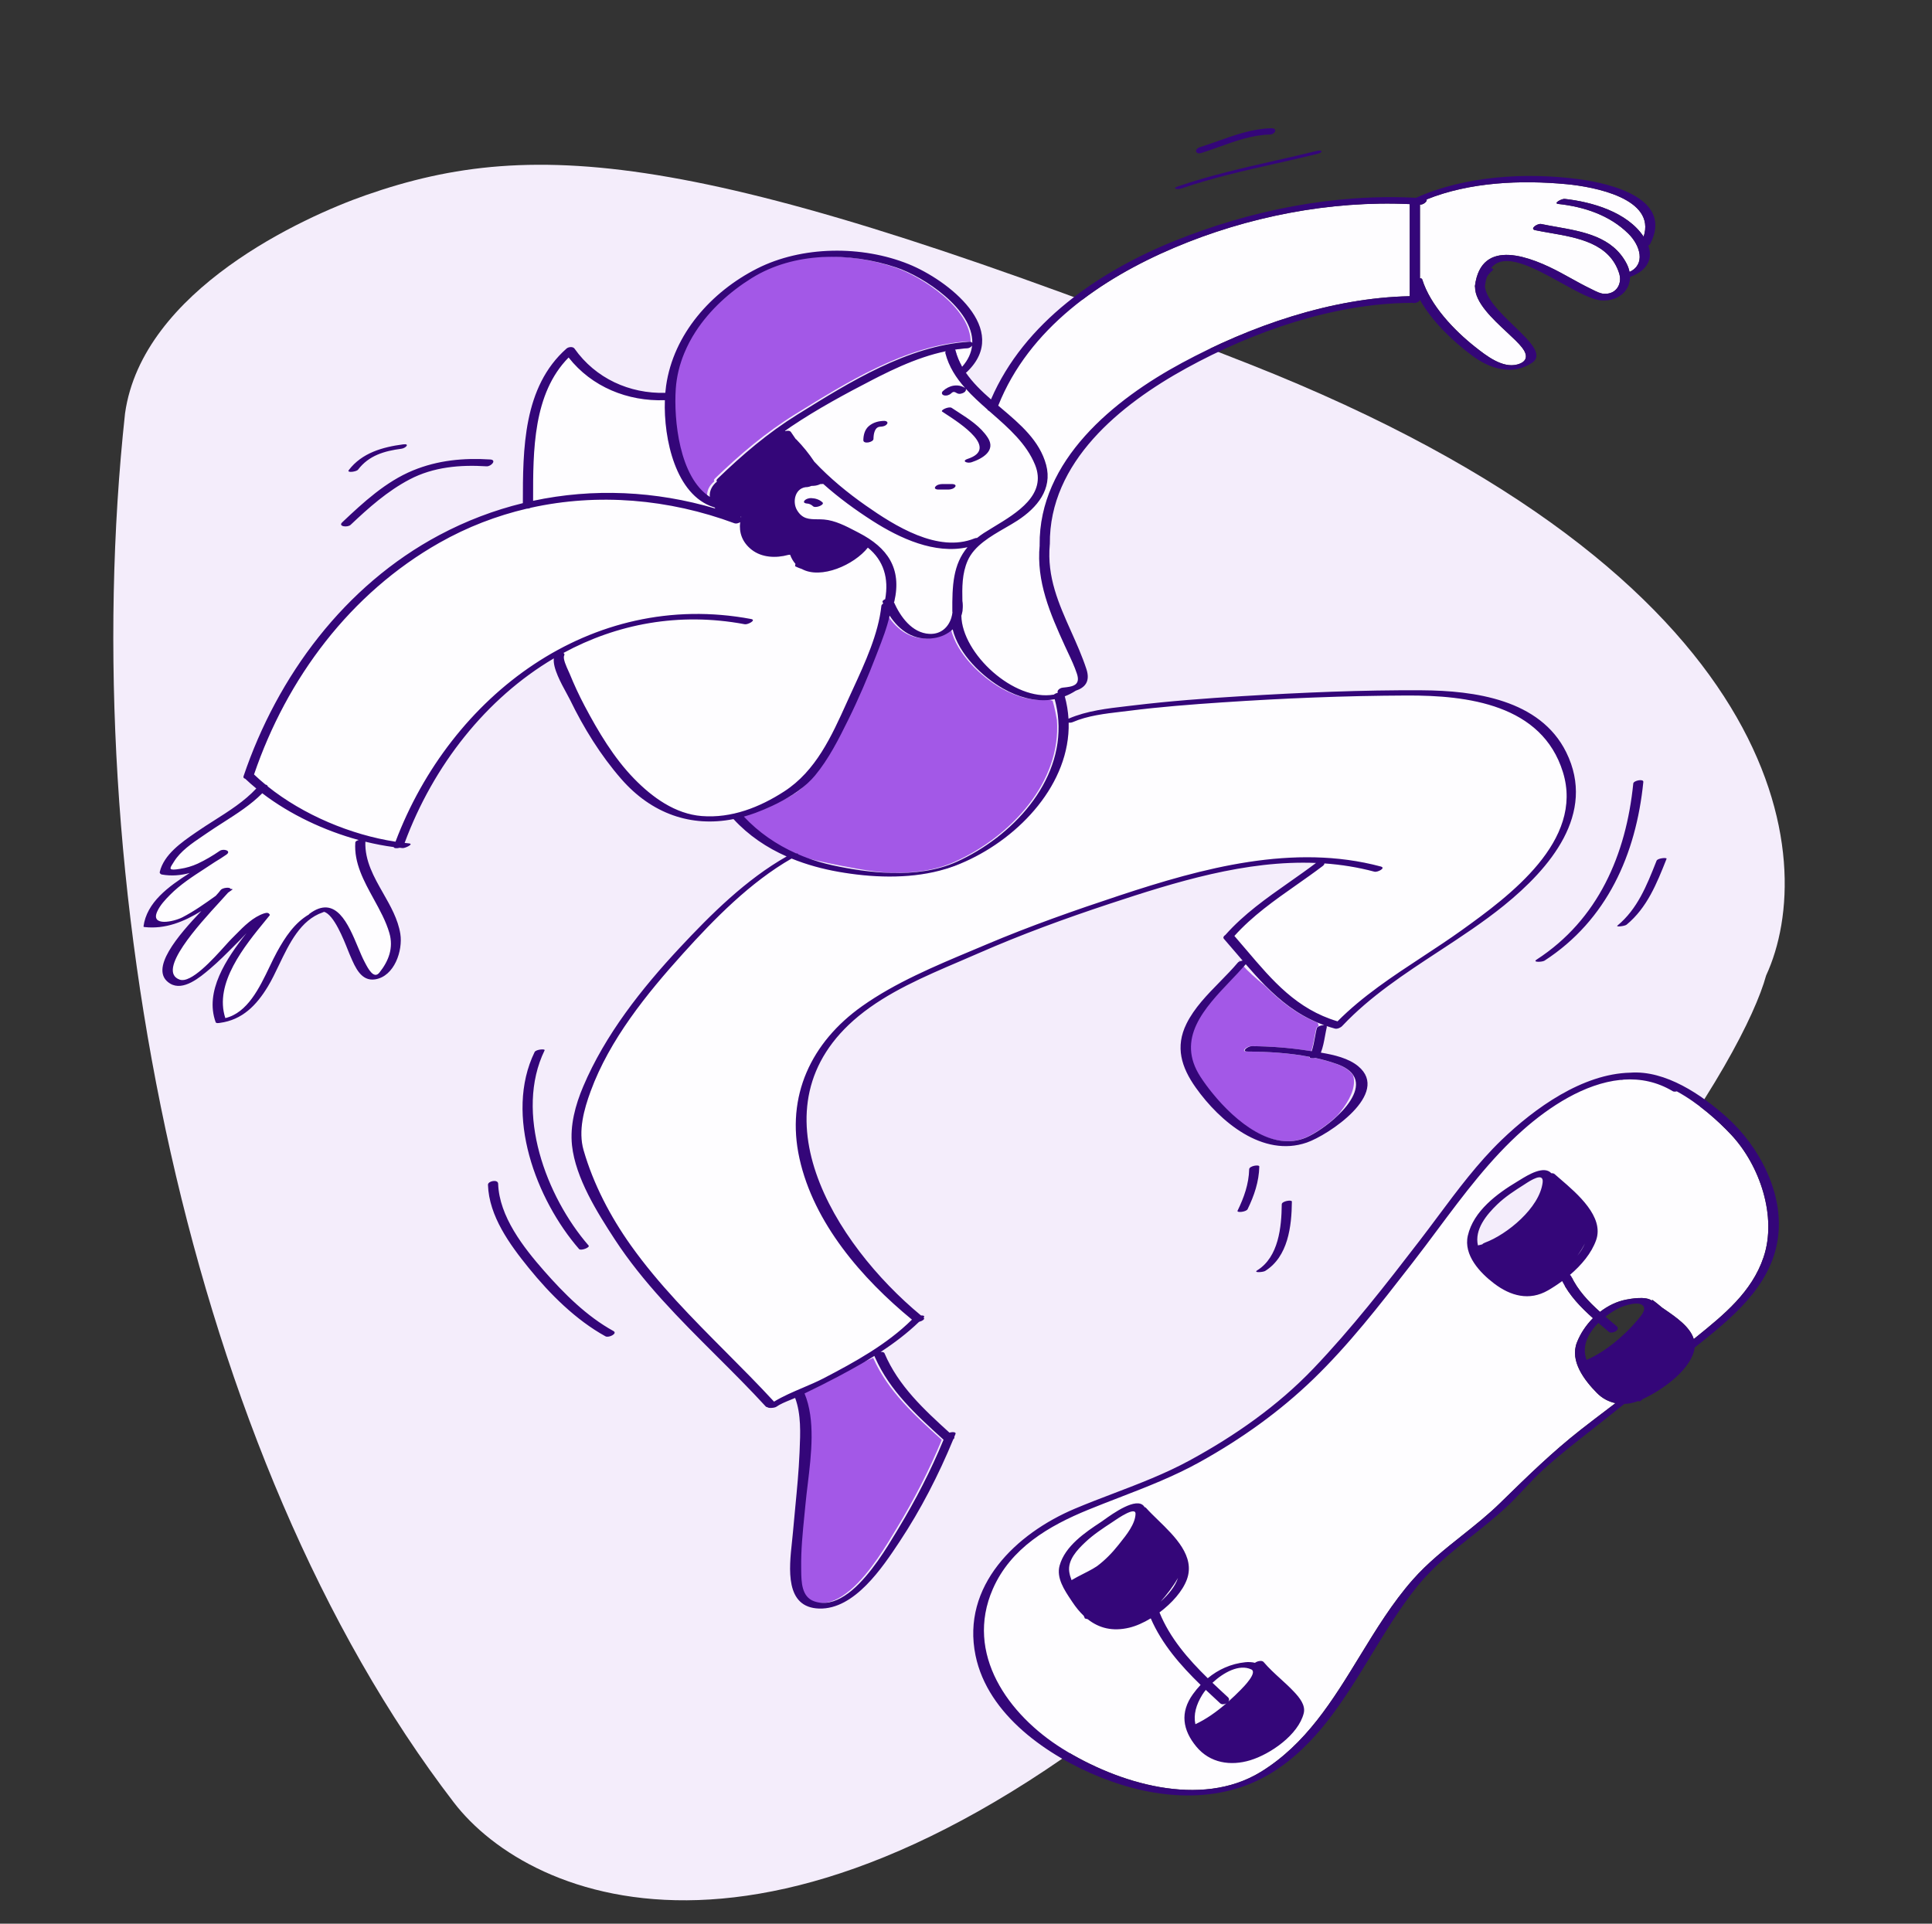 <svg width="241" height="240" viewBox="0 0 241 240" fill="none" xmlns="http://www.w3.org/2000/svg">
<rect x="0" y="0" width="241" height="240" fill="#333333" stroke="none"/>
<g clip-path="url(#clip0_2505_66731)">
<path d="M56.622 224.887C23.388 181.611 9.3 109.69 15.598 51.569C17.771 36.154 37.908 27.049 45.631 24.35C67.07 16.852 88.4 18.817 155.855 45.43C223.311 72.043 226.93 107.367 220.307 121.703C217.555 131.725 199.357 162.789 148.579 206.873C97.802 250.958 66.117 237.251 56.622 224.887Z" fill="#F4EDFB"/>
<path d="M117.476 179.634C115.892 183.467 113.968 187.185 111.817 190.726C110.695 192.574 108.548 196.287 106.022 198.412C105.703 198.663 105.384 198.9 105.072 199.116C103.853 199.901 102.568 200.25 101.283 199.803C99.585 199.214 99.674 197.114 99.651 195.621C99.609 192.944 99.947 190.25 100.199 187.588C100.59 183.466 101.755 177.872 100.07 173.861C101.474 173.187 102.868 172.493 104.247 171.767C105.24 171.243 106.236 170.701 107.221 170.133L108.92 169.412C110.776 173.587 114.144 176.616 117.476 179.634ZM154.621 119.779C154.621 119.779 154.592 119.836 154.538 119.935C154.573 119.92 154.61 119.907 154.649 119.894C154.632 119.851 154.621 119.811 154.621 119.779ZM168.796 134.175C168.444 133.614 167.785 133.12 166.713 132.741C165.83 132.429 164.916 132.178 163.984 131.975C163.632 132.052 163.27 132.021 163.307 131.844C160.746 131.354 158.076 131.202 155.535 131.187C154.68 131.181 155.596 130.511 156.04 130.514C158.386 130.528 160.763 130.711 163.082 131.068C163.24 131.093 163.405 131.117 163.572 131.142C163.869 130.223 163.968 129.262 164.189 128.314C164.216 128.199 164.337 128.101 164.493 128.029C164.468 127.887 164.432 127.745 164.373 127.605C161.728 126.515 159.647 124.866 157.74 122.941C156.628 122.039 155.651 121.157 155.099 120.531C151.605 124.477 145.965 128.738 149.653 134.363C150.093 134.974 150.607 135.675 151.158 136.404C154.044 139.938 158.663 143.731 162.888 141.908C163.96 141.446 165.525 140.413 166.819 139.18C167.912 137.906 168.9 136.36 168.9 134.929C168.901 134.655 168.862 134.405 168.796 134.175ZM99.178 51.688C105.545 47.742 112.945 43.111 120.598 42.602C120.859 42.584 121.008 42.646 121.074 42.74C121.179 38.565 115.055 34.483 111.499 33.309C105.7 31.396 98.763 31.366 93.455 34.659C90.725 36.351 88.19 38.63 86.421 41.356C85.975 42.179 85.489 43.095 85.018 44.018C84.437 45.42 84.058 46.907 83.95 48.471C83.686 52.32 84.388 59.51 88.213 61.961C88.138 61.221 88.493 60.551 89.109 60.049C89.022 59.968 89.023 59.849 89.191 59.688C92.307 56.686 95.477 53.982 99.178 51.688ZM118.902 43.576C118.933 43.613 118.96 43.656 118.974 43.709C119.163 44.431 119.448 45.096 119.802 45.721C120.568 44.857 120.952 43.968 121.048 43.078C120.942 43.242 120.726 43.389 120.454 43.407C119.932 43.441 119.415 43.498 118.902 43.576ZM88.76 63.254L88.761 63.252C88.761 63.252 88.759 63.252 88.758 63.252L88.76 63.254ZM109.432 46.916C111.475 45.996 113.425 45.176 114.991 44.536C113.082 45.172 111.232 46.012 109.432 46.916ZM116.981 108.61C118.709 108.262 119.735 107.752 120.207 107.465C119.759 107.666 119.309 107.855 118.857 108.023C118.245 108.252 117.618 108.445 116.981 108.61ZM131.308 87.438C131.308 87.438 131.13 87.385 130.826 87.294C128.848 87.511 126.797 86.943 124.923 85.879C122.357 84.425 119.373 81.604 118.617 78.497C118.007 79.055 117.214 79.442 116.304 79.584C113.825 79.972 111.961 78.677 110.727 76.781C110.349 78.466 109.665 80.135 109.059 81.707C108.003 84.445 106.847 87.153 105.544 89.784C104.348 92.198 103.097 94.68 101.362 96.761C101.229 96.92 101.088 97.075 100.942 97.227C100.753 97.506 100.575 97.746 100.418 97.927C99.48 98.998 97.682 99.884 96.011 100.529C95.301 100.859 94.594 101.151 93.922 101.4C93.439 101.58 92.957 101.73 92.477 101.865C94.323 103.836 96.56 105.363 99.008 106.452C99.174 106.457 99.292 106.492 99.273 106.566C99.626 106.718 99.981 106.863 100.342 106.996C102.035 107.426 104.244 107.908 107.12 108.416C108.505 108.661 109.76 108.81 110.903 108.894C113.772 108.971 116.634 108.626 119.118 107.505C126.043 104.381 132.406 97.605 131.841 89.824C131.604 88.411 131.308 87.438 131.308 87.438Z" fill="#A358E7"/>
<path fill-rule="evenodd" clip-rule="evenodd" d="M120.466 48.49C120.56 48.647 120.431 48.845 120.272 48.953C120.037 49.111 119.634 49.212 119.374 49.053C119.041 48.85 118.903 48.834 118.642 49.08C118.416 49.293 118.054 49.402 117.75 49.32C117.488 49.249 117.406 48.993 117.611 48.799C118.358 48.093 119.454 47.833 120.364 48.389C120.372 48.394 120.379 48.4 120.386 48.406C120.39 48.41 120.393 48.413 120.398 48.416C119.274 47.152 118.368 45.759 117.931 44.085C117.906 43.99 117.923 43.903 117.964 43.824C117.038 44.019 116.124 44.271 115.225 44.573C113.323 45.208 111.479 46.048 109.686 46.952C109.427 47.082 109.169 47.214 108.913 47.346C105.431 49.142 101.965 51.015 98.708 53.203C98.469 53.364 98.235 53.529 98.001 53.694L97.928 53.745L97.96 53.788C98.236 53.702 98.547 53.719 98.672 53.914C98.859 54.205 99.056 54.492 99.258 54.776C99.288 54.788 99.315 54.803 99.335 54.825C100.154 55.666 100.916 56.602 101.577 57.6C103.51 59.666 105.749 61.495 107.988 63.064C111.593 65.591 116.999 69.019 121.56 67.173C121.667 67.129 121.777 67.113 121.881 67.114C122.142 66.906 122.416 66.701 122.722 66.503C123.103 66.257 123.526 66.001 123.97 65.733C126.86 63.987 130.624 61.714 129.116 57.992C128.051 55.363 125.854 53.438 123.665 51.521L123.378 51.27C123.281 51.237 123.209 51.18 123.18 51.096C122.225 50.255 121.29 49.406 120.466 48.49ZM121.194 57.669C120.662 57.846 119.875 57.527 120.721 57.246C124.606 55.956 119.846 52.861 117.912 51.602C117.77 51.51 117.644 51.428 117.537 51.357C117.257 51.172 118.376 50.663 118.716 50.888C118.955 51.047 119.2 51.205 119.448 51.365C120.842 52.264 122.318 53.215 123.217 54.603C124.27 56.228 122.55 57.219 121.194 57.669ZM117.506 60.394H118.812C118.996 60.394 119.325 60.495 119.147 60.736C118.97 60.976 118.593 61.074 118.311 61.074H117.005C116.821 61.074 116.493 60.973 116.67 60.732C116.847 60.493 117.224 60.394 117.506 60.394ZM108.367 53.17C108.913 52.697 109.605 52.521 110.313 52.508C110.517 52.505 110.823 52.641 110.656 52.886C110.482 53.142 110.111 53.227 109.824 53.233C109.095 53.246 108.966 54.162 108.957 54.758C108.951 55.179 107.687 55.447 107.695 54.915C107.705 54.279 107.867 53.604 108.367 53.17Z" fill="#FEFDFF"/>
<path fill-rule="evenodd" clip-rule="evenodd" d="M102.599 62.677C102.911 62.974 101.728 63.449 101.423 63.16C101.224 62.971 100.947 62.826 100.67 62.819C100.492 62.813 100.156 62.725 100.338 62.482C100.511 62.249 100.896 62.137 101.173 62.145C101.69 62.16 102.216 62.315 102.599 62.677ZM92.449 64.525L92.452 64.513L92.456 64.495C92.459 64.485 92.461 64.475 92.463 64.465C92.442 64.468 92.421 64.472 92.399 64.475L92.354 64.481C92.354 64.481 92.357 64.483 92.359 64.483C92.361 64.484 92.365 64.486 92.365 64.486C92.392 64.495 92.414 64.507 92.435 64.518L92.449 64.525ZM111.561 75.036C111.554 75.066 111.533 75.094 111.506 75.121C112.316 76.941 113.75 78.955 115.907 79.081C117.351 79.165 118.3 78.264 118.667 77.086C118.668 77.081 118.67 77.075 118.671 77.07C118.672 77.065 118.674 77.06 118.675 77.055C118.739 76.845 118.784 76.629 118.81 76.407C118.801 76.373 118.796 76.336 118.795 76.296C118.773 73.054 118.875 70.43 120.688 68.268C116.6 69.175 112.244 67.16 108.844 64.985C106.747 63.645 104.631 62.105 102.694 60.375C102.6 60.378 102.472 60.385 102.325 60.395C101.972 60.572 101.613 60.621 101.225 60.621C101.024 60.701 100.818 60.764 100.729 60.764C99.192 60.767 98.792 62.577 99.414 63.633C100.083 64.769 100.94 64.776 101.949 64.785C102.213 64.788 102.487 64.79 102.771 64.813C104.165 64.924 105.526 65.635 106.773 66.286C106.894 66.349 107.013 66.412 107.132 66.473C110.722 68.329 112.506 70.906 111.561 75.036ZM177.956 24.879C178.077 25.122 177.534 25.56 177.127 25.532V34.707C177.27 34.717 177.381 34.764 177.411 34.861C178.415 38.102 181.404 41.223 184.003 43.276L184.023 43.292C185.373 44.359 187.409 45.968 189.265 45.473C190.536 45.134 190.612 44.324 189.867 43.363C189.443 42.816 188.744 42.165 187.975 41.447C186.18 39.774 183.998 37.741 184.001 35.819C183.986 35.778 183.978 35.733 183.985 35.678C184.77 29.511 191.054 32.079 194.681 34.02C195.1 34.243 195.515 34.474 195.931 34.704C196.751 35.159 197.572 35.614 198.416 36.02C198.507 36.064 198.601 36.111 198.698 36.16C199.129 36.379 199.61 36.623 200.072 36.651C201.409 36.732 202.175 35.733 202.079 34.613C202.057 34.574 202.049 34.532 202.062 34.487C202.044 34.359 202.017 34.231 201.977 34.102C200.778 30.345 196.838 29.662 193.342 29.056C192.708 28.947 192.089 28.839 191.503 28.717C190.758 28.561 191.785 27.85 192.255 27.948C192.864 28.075 193.494 28.187 194.131 28.299C197.531 28.901 201.135 29.538 202.887 32.853C203.079 33.217 203.2 33.575 203.269 33.923C205.29 32.995 204.635 30.639 203.117 29.143C200.776 26.836 197.592 25.795 194.389 25.445C193.7 25.369 194.825 24.775 195.177 24.813C198.579 25.186 202.988 26.452 205.028 29.527C206.592 24.759 198.862 23.305 195.418 22.979C189.738 22.443 183.355 22.705 177.956 24.879ZM124.52 50.605L124.835 50.871C127.261 52.924 129.69 54.98 130.498 58.006C131.305 61.031 129.363 63.345 126.939 64.93C126.461 65.242 125.929 65.549 125.381 65.865C123.545 66.924 121.523 68.09 120.706 69.95C119.997 71.563 120.013 73.294 120.05 75.021C120.052 75.026 120.055 75.03 120.057 75.035C120.06 75.041 120.063 75.047 120.064 75.054C120.113 75.421 120.11 75.774 120.071 76.115C120.071 76.141 120.072 76.166 120.072 76.191C120.072 76.235 120.061 76.275 120.046 76.314C120.017 76.489 119.972 76.657 119.921 76.823C120.006 81.54 126.491 87.55 131.47 86.655C131.552 86.568 131.751 86.478 131.965 86.413C131.793 86.228 132.134 85.832 132.584 85.789C133.823 85.671 134.815 85.507 134.339 84.06C134.039 83.148 133.628 82.276 133.218 81.406C133.085 81.124 132.952 80.842 132.823 80.559C130.993 76.544 129.259 72.532 129.691 68.034C129.69 68.029 129.689 68.025 129.688 68.02C129.687 68.014 129.686 68.008 129.686 68.002C129.582 57.425 138.967 49.844 147.439 45.275C155.98 40.67 166.049 37.148 175.853 36.954V25.465C165.92 25.002 155.614 27.03 146.495 30.898C137.282 34.805 128.35 40.987 124.52 50.605ZM121.259 43.114C121.154 43.278 120.938 43.425 120.667 43.443C120.148 43.477 119.632 43.535 119.122 43.612C119.153 43.65 119.179 43.692 119.193 43.745C119.382 44.467 119.666 45.132 120.018 45.756C120.782 44.892 121.164 44.004 121.259 43.114ZM66.499 62.48C73.979 60.881 81.763 61.232 89.244 63.449L89.236 63.44L89.217 63.419L89.198 63.398C89.166 63.364 89.135 63.33 89.107 63.293L89.104 63.289C89.102 63.286 89.1 63.284 89.098 63.281H89.091H89.087C89.054 63.279 89.023 63.274 88.994 63.265C84.292 61.749 82.766 54.779 82.937 49.927C78.302 50.09 73.818 48.278 70.93 44.602C66.487 49.088 66.493 56.248 66.499 62.252L66.499 62.48ZM44.323 105.102C44.332 104.967 44.523 104.866 44.752 104.8C40.455 103.635 36.169 101.608 32.717 98.966C31.304 100.392 29.568 101.503 27.858 102.597C27.173 103.035 26.493 103.47 25.839 103.922C25.654 104.05 25.464 104.179 25.27 104.31C23.959 105.198 22.498 106.187 21.69 107.519C21.64 107.6 21.59 107.678 21.544 107.751C21.156 108.361 20.971 108.652 22.462 108.398C23.228 108.284 23.963 108.066 24.668 107.744C25.636 107.288 26.537 106.757 27.417 106.15C27.872 105.836 28.934 106.141 28.227 106.629C27.766 106.948 27.293 107.254 26.808 107.539C26.381 107.826 25.948 108.107 25.515 108.388C23.999 109.371 22.48 110.356 21.21 111.641C20.602 112.254 19.964 112.931 19.605 113.734C18.76 115.622 21.675 115.004 22.765 114.437C24.233 113.675 25.576 112.721 26.916 111.761C27.182 111.47 27.395 111.224 27.526 111.041C27.729 110.756 28.716 110.63 28.751 110.907C28.948 110.9 29.071 110.923 28.971 110.994C28.798 111.117 28.623 111.243 28.448 111.368C28.212 111.643 27.86 112.027 27.438 112.487C24.812 115.349 19.476 121.164 22.41 122.217C23.814 122.721 26.54 119.698 28.064 118.008C28.405 117.63 28.686 117.319 28.878 117.129C29.049 116.96 29.221 116.785 29.396 116.607C30.438 115.549 31.564 114.405 32.966 113.945C33.327 113.827 33.545 113.911 33.596 114.055C33.667 114.084 33.688 114.136 33.623 114.216C33.473 114.4 33.318 114.589 33.159 114.783C30.492 118.037 26.683 122.685 28.107 127.017C30.871 126.359 32.361 123.251 33.625 120.616C33.941 119.957 34.243 119.327 34.547 118.773C35.574 116.902 36.749 115.133 38.551 114.079C38.54 114.065 38.546 114.047 38.578 114.022C41.879 111.535 43.449 115.29 44.659 118.184C44.943 118.862 45.206 119.492 45.467 119.984C45.49 120.026 45.514 120.073 45.541 120.124C45.901 120.817 46.627 122.212 47.322 121.348C48.488 119.895 49.11 118.258 48.57 116.395C48.149 114.942 47.385 113.552 46.619 112.158C45.385 109.911 44.144 107.653 44.323 105.102ZM97.824 98.737C101.784 96.171 103.733 91.848 105.631 87.641L105.739 87.402C105.957 86.918 106.185 86.424 106.416 85.922C107.915 82.668 109.573 79.069 109.945 75.589C109.957 75.474 110.048 75.374 110.175 75.296L110.161 75.262L110.14 75.215C110.123 75.177 110.106 75.14 110.091 75.102C110.042 74.983 110.201 74.849 110.422 74.752C110.881 72.17 110.252 69.933 108.257 68.32C106.536 70.485 102.417 72.297 100.028 70.989C99.509 70.818 99.18 70.636 99.18 70.636L99.221 70.343C98.951 70.037 98.725 69.661 98.559 69.205C98.486 69.212 98.411 69.219 98.332 69.226C96.802 69.65 95.03 69.577 93.758 68.578C92.586 67.656 92.169 66.445 92.33 65.144C92.114 65.281 91.825 65.359 91.622 65.283C83.4 62.234 74.572 61.493 66.201 63.349C66.06 63.421 65.888 63.46 65.728 63.456C61.965 64.336 58.298 65.743 54.827 67.707C43.717 73.996 35.776 84.607 31.688 96.621C32.14 97.055 32.62 97.474 33.115 97.882C33.275 97.918 33.391 97.995 33.397 98.115C37.824 101.663 43.778 104.164 49.337 105.009C56.224 86.781 73.718 73.487 93.692 77.228C94.394 77.36 93.281 77.949 92.909 77.879C84.664 76.335 76.935 77.854 70.272 81.465C70.396 81.523 70.453 81.63 70.371 81.801C70.195 82.169 70.659 83.177 70.921 83.747C70.979 83.874 71.028 83.978 71.057 84.05C71.612 85.414 72.231 86.753 72.92 88.055C74.618 91.265 76.562 94.546 79.112 97.161C81.366 99.472 84.217 101.549 87.544 101.811C91.24 102.103 94.755 100.725 97.824 98.737ZM102.778 171.934C106.639 169.921 110.634 167.728 113.758 164.635C107.527 159.518 101.508 152.594 99.725 144.516C98.011 136.755 101.18 130.033 107.552 125.52C111.674 122.601 116.618 120.527 121.319 118.556L121.323 118.554C121.905 118.31 122.484 118.067 123.057 117.825C128.505 115.519 134.053 113.571 139.665 111.715C150.002 108.298 161.369 105.195 172.237 108.105C172.933 108.292 171.818 108.848 171.453 108.751C169.376 108.194 167.29 107.865 165.202 107.718C165.217 107.806 165.158 107.919 164.982 108.052C163.908 108.868 162.804 109.643 161.702 110.417C158.965 112.34 156.236 114.257 153.978 116.767C154.492 117.355 154.992 117.944 155.486 118.526C158.731 122.347 161.752 125.904 166.845 127.421C169.958 124.283 173.721 121.81 177.45 119.359C179.109 118.268 180.762 117.182 182.348 116.044C188.277 111.787 197.621 104.905 194.96 96.323C192.34 87.879 183.049 86.74 175.508 86.769C167.801 86.799 160.087 87.114 152.398 87.631C148.548 87.891 144.696 88.188 140.867 88.673C140.525 88.717 140.176 88.758 139.824 88.799C137.805 89.037 135.669 89.289 133.827 90.084C133.656 90.158 133.464 90.174 133.307 90.153C133.487 97.727 127.258 104.409 120.422 107.478C119.975 107.678 119.527 107.867 119.077 108.036C118.467 108.264 117.842 108.457 117.207 108.622C113.158 109.673 108.674 109.481 104.633 108.772C102.604 108.415 100.618 107.875 98.741 107.11C93.595 110.062 89.128 114.606 85.198 118.965C80.661 123.998 76.042 129.694 73.678 136.141C72.844 138.414 72.102 141.085 72.796 143.497C74.016 147.733 76.143 151.789 78.69 155.369C82.153 160.237 86.355 164.46 90.556 168.683C92.584 170.721 94.611 172.759 96.555 174.869C97.666 174.191 98.925 173.654 100.168 173.125C101.068 172.741 101.959 172.361 102.778 171.934ZM215.977 141.598C214.326 139.826 211.853 137.621 209.17 136.156C208.976 136.204 208.782 136.208 208.659 136.134C206.685 134.953 204.613 134.552 202.548 134.688C202.531 134.692 202.514 134.695 202.496 134.697C202.473 134.701 202.451 134.705 202.428 134.71C202.315 134.735 202.218 134.735 202.13 134.726C197.658 135.176 193.25 138.076 189.963 140.99C185.892 144.601 182.59 149.029 179.32 153.413C178.312 154.765 177.306 156.114 176.282 157.432L175.856 157.982C172.084 162.841 168.246 167.785 163.821 172.059C159.59 176.144 154.821 179.534 149.69 182.386C146.425 184.201 143.025 185.514 139.594 186.839C138.312 187.334 137.025 187.831 135.739 188.357C130.824 190.366 126.081 193.141 123.85 198.229C120.302 206.321 125.777 213.951 132.526 218.164C139.416 222.466 149.764 225.665 157.274 221.059C162.898 217.609 166.254 212.123 169.615 206.627C171.65 203.301 173.686 199.972 176.228 197.088C178.07 194.999 180.216 193.291 182.363 191.581C183.992 190.284 185.623 188.985 187.124 187.519L187.392 187.256C190.581 184.139 193.65 181.14 197.18 178.374C198.298 177.498 199.433 176.637 200.569 175.775L200.981 175.461C201.16 175.326 201.339 175.19 201.517 175.054C200.669 174.877 199.872 174.463 199.216 173.799C197.66 172.222 195.791 169.816 196.71 167.476C197.141 166.377 197.836 165.33 198.706 164.452C197.195 163.105 195.793 161.656 194.865 159.826C194.277 160.26 193.681 160.649 193.105 160.982C190.766 162.334 188.425 161.684 186.382 160.131C184.631 158.801 182.54 156.599 183.1 154.156C183.803 151.084 186.751 148.912 189.301 147.388C189.335 147.368 189.372 147.346 189.41 147.322C189.462 147.29 189.517 147.256 189.576 147.22C190.588 146.593 192.588 145.355 193.519 146.374C193.679 146.364 193.824 146.392 193.915 146.472C194.13 146.665 194.374 146.874 194.637 147.099C196.777 148.938 200.124 151.812 199.102 154.714C198.529 156.34 197.269 157.832 195.833 159.057C195.902 159.098 195.96 159.152 195.995 159.227C196.825 160.985 198.155 162.384 199.588 163.67C200.553 162.919 201.662 162.37 202.834 162.142C203.392 162.033 205.299 161.683 206.046 162.263L206.05 162.263L206.107 162.163C206.107 162.163 206.634 162.538 207.323 163.131C207.424 163.201 207.526 163.271 207.63 163.342C209.091 164.346 210.819 165.534 211.283 167.059L211.581 166.818C215.03 164.03 218.527 161.204 219.991 156.843C221.693 151.774 219.52 145.401 215.977 141.598Z" fill="#FEFDFF"/>
<path fill-rule="evenodd" clip-rule="evenodd" d="M101.423 63.16C101.728 63.449 102.911 62.974 102.599 62.678C102.216 62.315 101.69 62.16 101.173 62.145C100.896 62.138 100.512 62.249 100.338 62.482C100.156 62.725 100.492 62.813 100.671 62.819C100.947 62.827 101.225 62.971 101.423 63.16ZM117.912 51.603C117.77 51.51 117.644 51.428 117.537 51.357C117.257 51.172 118.376 50.663 118.716 50.888C118.955 51.047 119.2 51.205 119.448 51.365C120.842 52.264 122.318 53.215 123.218 54.603C124.27 56.228 122.55 57.219 121.194 57.669C120.662 57.846 119.875 57.527 120.721 57.246C124.606 55.956 119.846 52.861 117.912 51.603ZM117.506 60.394H118.812C118.996 60.394 119.325 60.495 119.147 60.736C118.97 60.976 118.593 61.074 118.312 61.074H117.005C116.821 61.074 116.493 60.973 116.67 60.732C116.847 60.493 117.224 60.394 117.506 60.394ZM119.099 179.124C119.131 179.049 119.162 178.975 119.192 178.9C119.291 178.653 118.83 178.622 118.436 178.737C115.245 175.839 112.064 172.894 110.338 168.841C110.274 168.691 110.073 168.648 109.848 168.669C111.557 167.554 113.181 166.319 114.642 164.914C115.038 164.814 115.428 164.56 115.232 164.402C115.226 164.396 115.219 164.39 115.212 164.385C115.209 164.382 115.205 164.379 115.201 164.376C115.207 164.37 115.213 164.365 115.218 164.36C115.221 164.357 115.225 164.354 115.228 164.35C115.403 164.17 115.182 164.103 114.882 164.113C104.124 155.208 93.331 138.078 107.111 126.759C110.738 123.78 115.309 121.824 119.673 119.957C120.462 119.619 121.244 119.285 122.012 118.947C127.372 116.595 132.846 114.595 138.4 112.759C146.645 110.034 155.411 107.297 164.162 107.661C163.07 108.488 161.949 109.275 160.829 110.061C157.997 112.048 155.172 114.03 152.852 116.646C152.641 116.777 152.525 116.962 152.681 117.139C153.226 117.762 153.757 118.383 154.28 118.997C154.522 119.281 154.762 119.562 155.002 119.842C154.911 119.857 154.821 119.877 154.739 119.904C154.7 119.916 154.664 119.93 154.629 119.944C154.537 119.982 154.462 120.028 154.419 120.079C153.73 120.898 152.957 121.688 152.177 122.483C150.593 124.099 148.983 125.741 148.005 127.716C146.57 130.611 147.364 133.152 149.155 135.681C152.181 139.954 157.536 144.435 163.008 142.546C165.693 141.618 173.524 136.415 169.422 133.018C168.216 132.02 166.423 131.6 164.767 131.324C165.031 130.644 165.16 129.937 165.29 129.225C165.356 128.866 165.422 128.506 165.505 128.148C165.519 128.09 165.506 128.043 165.477 128.006C165.821 128.122 166.171 128.231 166.534 128.329C166.819 128.405 167.302 128.181 167.479 127.948C167.481 127.946 167.485 127.943 167.488 127.941C167.489 127.94 167.492 127.937 167.492 127.937C170.94 124.289 175.211 121.489 179.47 118.696C182.264 116.864 185.053 115.035 187.6 112.973C193.308 108.352 199.171 101.544 195.374 93.853C192.118 87.258 183.901 86.16 177.371 86.12C169.879 86.074 162.372 86.403 154.895 86.854C150.406 87.125 145.915 87.464 141.448 87.999C141.161 88.034 140.87 88.067 140.577 88.101C138.156 88.38 135.571 88.679 133.349 89.638C133.334 89.644 133.321 89.65 133.309 89.657C133.301 89.661 133.294 89.665 133.286 89.668C133.23 88.747 133.078 87.813 132.821 86.872C133.287 86.691 133.743 86.463 134.188 86.172C135.32 85.795 136.037 85.045 135.517 83.463C134.981 81.836 134.292 80.296 133.61 78.772C132.077 75.344 130.58 71.999 130.951 67.939C130.955 67.921 130.96 67.903 130.959 67.885C130.858 57.623 139.791 50.444 147.977 45.941C156.296 41.365 166.389 37.847 175.972 37.786C176.017 37.786 176.063 37.779 176.11 37.768C176.452 37.895 177.025 37.723 177.115 37.396C178.661 40.147 181.283 42.607 183.611 44.348C185.817 45.997 188.59 46.898 191.071 45.289C192.616 44.289 190.832 42.568 188.841 40.646C187.154 39.018 185.317 37.245 185.229 35.644C185.242 35.615 185.252 35.584 185.256 35.551C185.302 35.193 185.373 34.883 185.456 34.597C185.603 34.318 185.823 34.045 186.132 33.784C186.38 33.574 186.233 33.487 185.982 33.474C187.597 31.329 191.376 33.422 194.766 35.299C196.734 36.39 198.572 37.407 199.778 37.48C201.863 37.606 203.342 36.283 203.334 34.542C205.168 33.916 206.297 32.541 205.614 30.653C205.711 30.602 205.787 30.539 205.826 30.466C208.822 24.793 200.969 22.89 196.94 22.354C190.397 21.483 182.756 21.926 176.64 24.677C166.408 24.142 155.953 26.241 146.489 30.065C137.081 33.865 127.753 40.232 123.618 49.83C122.437 48.798 121.328 47.725 120.484 46.496C120.527 46.475 120.565 46.451 120.594 46.424C126.223 41.083 118.193 34.911 113.344 32.953C107.532 30.605 100.053 30.656 94.436 33.507C88.738 36.399 84.006 41.668 83.088 48.144C83.048 48.42 83.016 48.71 82.991 49.011C78.519 49.134 74.285 47.202 71.665 43.492C71.46 43.202 70.903 43.278 70.67 43.484C65.246 48.275 65.223 56.055 65.222 62.773C61.644 63.648 58.145 64.973 54.792 66.76C43.008 73.041 34.619 84.309 30.381 96.836C30.321 97.011 30.42 97.111 30.584 97.151C31.025 97.57 31.49 97.976 31.971 98.371C30.493 99.963 28.585 101.174 26.716 102.36C25.986 102.824 25.262 103.283 24.573 103.759C24.515 103.799 24.457 103.839 24.399 103.879C22.65 105.086 20.44 106.611 19.929 108.783C19.892 108.94 20.049 109.081 20.189 109.105C21.389 109.317 22.548 109.215 23.662 108.914C21.008 110.61 18.297 112.572 17.9 115.587C17.924 115.63 17.961 115.652 18.011 115.656C20.634 115.951 22.954 114.985 25.114 113.658C22.275 116.649 18.445 121.025 21.222 122.71C22.855 123.701 24.958 121.918 26.148 120.909C26.173 120.888 26.198 120.867 26.221 120.847C27.25 119.976 28.206 119.014 29.158 118.056C29.401 117.812 29.644 117.567 29.888 117.324C30.078 117.135 30.281 116.917 30.495 116.687C30.579 116.596 30.665 116.504 30.752 116.411C28.206 119.624 25.51 123.687 26.902 127.529C26.957 127.681 27.242 127.64 27.383 127.62C27.397 127.617 27.41 127.616 27.421 127.614C30.225 127.247 31.998 125.414 33.412 123.079C33.895 122.282 34.337 121.36 34.792 120.409C36.085 117.711 37.489 114.783 40.242 113.835C40.318 113.808 40.376 113.784 40.426 113.759C41.645 114.106 42.864 117.186 43.398 118.534C43.483 118.748 43.55 118.918 43.598 119.027C43.639 119.122 43.681 119.22 43.724 119.32C44.315 120.699 45.065 122.45 46.785 122.185C49.206 121.812 50.268 118.579 49.937 116.507C49.645 114.682 48.718 113.054 47.792 111.428C46.641 109.407 45.493 107.391 45.575 105.009C46.764 105.3 47.947 105.528 49.11 105.68C49.142 105.845 49.519 105.857 49.856 105.766C49.907 105.771 49.959 105.778 50.011 105.784C50.08 105.793 50.149 105.801 50.217 105.807C50.534 105.837 51.684 105.284 51.017 105.222C50.904 105.211 50.789 105.197 50.674 105.183C50.608 105.175 50.541 105.167 50.475 105.159C54.052 95.49 60.652 87.119 69.088 82.138C68.932 83.309 69.993 85.248 70.677 86.497C70.849 86.811 70.997 87.082 71.096 87.285C72.807 90.815 74.914 94.223 77.493 97.18C81.286 101.532 86.23 103.236 91.498 102.188C93.389 104.245 95.653 105.758 98.127 106.85C93.064 109.721 88.718 114.033 84.782 118.251C80.032 123.342 75.484 129.093 72.748 135.554C71.774 137.856 71.081 140.399 71.355 142.915C71.797 146.969 74.506 151.282 76.684 154.619C80.202 160.01 84.774 164.57 89.332 169.115C91.439 171.216 93.542 173.314 95.537 175.489C95.575 175.53 95.641 175.55 95.722 175.556C95.846 175.716 96.626 175.663 96.851 175.501C97.302 175.177 97.979 174.9 98.624 174.637C98.817 174.558 99.007 174.481 99.187 174.403C99.945 176.434 99.84 178.82 99.747 180.954C99.742 181.071 99.737 181.186 99.732 181.301C99.636 183.563 99.418 185.818 99.2 188.073C99.101 189.1 99.002 190.127 98.914 191.155C98.883 191.52 98.84 191.921 98.794 192.344C98.428 195.718 97.904 200.55 102.178 200.681C106.592 200.816 110.083 195.549 112.194 192.363L112.221 192.323C114.859 188.341 117.094 183.985 118.919 179.556C119.034 179.469 119.086 179.372 119.031 179.288C119.053 179.233 119.076 179.178 119.099 179.124ZM164.428 127.609C164.675 127.712 164.927 127.808 165.184 127.9C164.987 127.892 164.74 127.943 164.547 128.033C164.392 128.106 164.272 128.203 164.245 128.318C164.162 128.676 164.096 129.036 164.03 129.395C163.922 129.986 163.814 130.574 163.63 131.145C163.463 131.121 163.3 131.096 163.142 131.072C160.831 130.715 158.463 130.531 156.125 130.518C155.683 130.515 154.77 131.185 155.622 131.19C158.154 131.205 160.814 131.357 163.366 131.848C163.329 132.024 163.689 132.055 164.041 131.978C164.969 132.18 165.88 132.432 166.76 132.744C167.828 133.122 168.484 133.616 168.835 134.177C169.751 135.645 168.54 137.581 166.866 139.181C165.577 140.413 164.017 141.445 162.949 141.908C158.739 143.73 154.137 139.938 151.262 136.405C150.697 135.712 150.198 135.028 149.783 134.399C149.779 134.393 149.775 134.387 149.772 134.381C149.769 134.376 149.766 134.37 149.762 134.365C146.631 129.575 150.247 125.773 153.539 122.314C154.111 121.713 154.673 121.122 155.188 120.539C155.207 120.516 155.226 120.494 155.246 120.472C155.296 120.414 155.346 120.356 155.397 120.298C156.193 121.217 156.99 122.108 157.819 122.947C159.719 124.871 161.793 126.52 164.428 127.609ZM131.002 87.314C131.19 87.293 131.377 87.265 131.564 87.23C131.804 88.11 131.952 88.982 132.013 89.842C132.576 97.62 126.236 104.394 119.336 107.517C116.862 108.637 114.01 108.982 111.151 108.905C108.635 108.837 106.114 108.444 103.841 107.949C102.749 107.71 101.673 107.397 100.629 107.008C100.269 106.875 99.915 106.73 99.563 106.578C99.582 106.504 99.465 106.47 99.299 106.464C96.861 105.376 94.632 103.849 92.792 101.879C93.27 101.744 93.751 101.595 94.232 101.415C94.901 101.165 95.606 100.874 96.313 100.543C98.111 99.704 99.925 98.604 101.226 97.243C101.372 97.091 101.513 96.936 101.645 96.778C103.374 94.697 104.62 92.216 105.811 89.802C107.11 87.173 108.262 84.466 109.314 81.728C109.384 81.547 109.455 81.364 109.526 81.18C110.071 79.772 110.643 78.295 110.976 76.804C112.206 78.7 114.063 79.995 116.532 79.607C117.439 79.465 118.23 79.078 118.838 78.52C119.591 81.626 122.564 84.445 125.12 85.9C126.988 86.963 129.031 87.53 131.002 87.314ZM92.456 64.495C92.454 64.505 92.452 64.516 92.449 64.525C92.423 64.512 92.398 64.498 92.365 64.486C92.365 64.486 92.361 64.484 92.359 64.484C92.358 64.483 92.354 64.481 92.354 64.481C92.374 64.478 92.394 64.476 92.415 64.472C92.431 64.47 92.447 64.468 92.463 64.465C92.461 64.475 92.459 64.485 92.456 64.495ZM111.506 75.121C111.534 75.094 111.554 75.066 111.561 75.036C112.507 70.906 110.722 68.329 107.132 66.473C107.013 66.412 106.894 66.349 106.773 66.286C105.526 65.635 104.165 64.924 102.771 64.813C102.487 64.79 102.213 64.788 101.949 64.785C100.94 64.776 100.083 64.769 99.414 63.633C98.792 62.577 99.192 60.767 100.729 60.764C100.818 60.764 101.024 60.702 101.225 60.621C101.613 60.621 101.972 60.573 102.325 60.395C102.472 60.385 102.6 60.378 102.694 60.375C104.631 62.105 106.747 63.645 108.844 64.985C112.244 67.16 116.6 69.175 120.688 68.268C118.876 70.43 118.773 73.054 118.795 76.296C118.796 76.337 118.801 76.373 118.81 76.407C118.784 76.629 118.739 76.846 118.675 77.055C118.672 77.065 118.67 77.076 118.667 77.086C118.3 78.264 117.351 79.165 115.907 79.081C113.75 78.955 112.316 76.941 111.506 75.121ZM177.127 25.532C177.534 25.56 178.077 25.123 177.956 24.879C183.355 22.705 189.738 22.443 195.418 22.979C198.863 23.305 206.592 24.759 205.028 29.527C202.988 26.453 198.579 25.186 195.177 24.813C194.825 24.775 193.7 25.369 194.389 25.445C197.592 25.795 200.776 26.837 203.117 29.144C204.635 30.639 205.29 32.995 203.269 33.923C203.2 33.575 203.079 33.217 202.887 32.854C201.135 29.538 197.531 28.901 194.131 28.3C193.494 28.187 192.864 28.075 192.255 27.948C191.785 27.85 190.758 28.561 191.504 28.717C192.089 28.839 192.708 28.947 193.342 29.056C196.838 29.662 200.778 30.345 201.977 34.103C202.017 34.231 202.044 34.359 202.062 34.487C202.049 34.532 202.057 34.574 202.079 34.613C202.175 35.733 201.409 36.732 200.072 36.651C199.611 36.623 199.129 36.379 198.698 36.161C198.601 36.112 198.507 36.064 198.416 36.02C197.572 35.614 196.751 35.159 195.931 34.704C195.515 34.474 195.1 34.243 194.681 34.02C191.054 32.079 184.77 29.512 183.985 35.678C183.978 35.733 183.986 35.778 184.001 35.819C183.998 37.741 186.18 39.775 187.975 41.448C188.744 42.165 189.443 42.816 189.867 43.364C190.612 44.324 190.536 45.134 189.265 45.473C187.409 45.968 185.373 44.359 184.023 43.292L184.003 43.276C181.404 41.223 178.415 38.102 177.411 34.861C177.381 34.764 177.27 34.717 177.127 34.707V25.532ZM124.835 50.872C124.73 50.783 124.625 50.694 124.52 50.605C128.35 40.987 137.282 34.806 146.495 30.898C155.614 27.03 165.92 25.002 175.853 25.465V36.955C166.049 37.148 155.98 40.67 147.439 45.275C138.967 49.844 129.582 57.425 129.686 68.002C129.686 68.009 129.687 68.014 129.688 68.02C129.689 68.025 129.69 68.029 129.691 68.034C129.259 72.532 130.993 76.544 132.824 80.559C132.952 80.842 133.085 81.124 133.218 81.406C133.628 82.276 134.039 83.148 134.339 84.06C134.815 85.507 133.823 85.671 132.584 85.789C132.134 85.832 131.793 86.228 131.965 86.413C131.751 86.478 131.552 86.568 131.47 86.655C126.492 87.55 120.006 81.54 119.921 76.823C119.972 76.658 120.017 76.489 120.046 76.315C120.062 76.275 120.072 76.235 120.072 76.191C120.072 76.166 120.071 76.141 120.071 76.115C120.11 75.774 120.113 75.421 120.064 75.054C120.062 75.045 120.058 75.037 120.054 75.028C120.053 75.026 120.051 75.024 120.05 75.021C120.013 73.294 119.997 71.563 120.706 69.95C121.523 68.09 123.546 66.924 125.381 65.865C125.929 65.549 126.461 65.242 126.939 64.93C129.363 63.345 131.305 61.031 130.498 58.006C129.69 54.98 127.261 52.924 124.835 50.872ZM120.272 48.953C120.431 48.846 120.56 48.647 120.466 48.49C121.29 49.406 122.225 50.255 123.18 51.096C123.209 51.18 123.281 51.237 123.378 51.27C123.474 51.354 123.569 51.438 123.665 51.521C125.854 53.439 128.051 55.364 129.116 57.992C130.624 61.714 126.86 63.987 123.97 65.733C123.526 66.001 123.103 66.257 122.722 66.503C122.417 66.702 122.142 66.906 121.881 67.114C121.777 67.113 121.667 67.129 121.56 67.173C116.999 69.019 111.593 65.591 107.988 63.064C105.749 61.495 103.51 59.666 101.577 57.6C100.916 56.602 100.154 55.666 99.336 54.825C99.315 54.804 99.288 54.788 99.258 54.776C99.056 54.492 98.859 54.205 98.672 53.914C98.547 53.719 98.236 53.702 97.96 53.788L97.928 53.745L98.001 53.695C98.235 53.529 98.469 53.364 98.708 53.203C101.965 51.016 105.432 49.143 108.913 47.346C109.169 47.214 109.427 47.082 109.686 46.952C111.479 46.049 113.323 45.209 115.225 44.573C116.124 44.271 117.038 44.019 117.964 43.825C117.923 43.903 117.906 43.99 117.931 44.085C118.368 45.759 119.274 47.152 120.398 48.416C120.393 48.413 120.39 48.41 120.386 48.406C120.379 48.4 120.372 48.394 120.364 48.389C119.454 47.833 118.358 48.093 117.611 48.799C117.406 48.993 117.488 49.249 117.75 49.32C118.054 49.403 118.416 49.293 118.643 49.08C118.903 48.834 119.041 48.85 119.374 49.053C119.634 49.212 120.037 49.112 120.272 48.953ZM120.667 43.443C120.938 43.425 121.154 43.278 121.259 43.114C121.164 44.004 120.782 44.893 120.018 45.756C119.666 45.132 119.382 44.467 119.193 43.745C119.179 43.693 119.153 43.65 119.122 43.612C119.633 43.535 120.148 43.478 120.667 43.443ZM84.296 48.506C84.403 46.943 84.781 45.455 85.36 44.055C85.743 43.128 86.211 42.238 86.759 41.393C88.522 38.668 91.047 36.39 93.767 34.698C99.056 31.407 105.968 31.436 111.746 33.349C115.289 34.522 121.391 38.603 121.287 42.777C121.221 42.682 121.072 42.621 120.812 42.638C113.264 43.142 105.963 47.683 99.663 51.6L99.47 51.721C95.782 54.014 92.624 56.717 89.518 59.718C89.351 59.879 89.349 59.999 89.436 60.079C88.822 60.581 88.469 61.251 88.543 61.99C84.733 59.541 84.033 52.353 84.296 48.506ZM89.244 63.449C81.763 61.232 73.979 60.882 66.499 62.48L66.499 62.252C66.493 56.248 66.487 49.089 70.93 44.602C73.818 48.278 78.302 50.091 82.937 49.927C82.766 54.779 84.292 61.749 88.994 63.265C89.023 63.274 89.054 63.279 89.087 63.281H89.091H89.099C89.102 63.285 89.104 63.289 89.107 63.293C89.135 63.33 89.167 63.364 89.198 63.398C89.213 63.415 89.229 63.432 89.244 63.449ZM44.752 104.8C44.523 104.866 44.332 104.967 44.323 105.102C44.144 107.653 45.385 109.911 46.62 112.158C47.385 113.552 48.149 114.942 48.57 116.395C49.11 118.258 48.488 119.895 47.322 121.348C46.627 122.213 45.901 120.817 45.541 120.124C45.514 120.073 45.49 120.026 45.468 119.984C45.206 119.492 44.943 118.862 44.659 118.184C43.449 115.29 41.88 111.535 38.578 114.022C38.546 114.047 38.54 114.065 38.551 114.079C36.749 115.133 35.575 116.902 34.547 118.773C34.243 119.327 33.941 119.957 33.625 120.617C32.361 123.252 30.871 126.359 28.107 127.017C26.683 122.685 30.492 118.037 33.159 114.784C33.318 114.589 33.473 114.4 33.623 114.216C33.688 114.136 33.667 114.084 33.596 114.055C33.545 113.912 33.328 113.827 32.966 113.946C31.564 114.405 30.438 115.549 29.396 116.607C29.221 116.785 29.049 116.96 28.878 117.129C28.686 117.319 28.405 117.63 28.064 118.009C26.541 119.698 23.814 122.721 22.41 122.217C19.476 121.164 24.812 115.349 27.438 112.487C27.86 112.027 28.212 111.643 28.448 111.368C28.623 111.243 28.798 111.117 28.972 110.994C29.071 110.923 28.948 110.9 28.751 110.908C28.716 110.63 27.729 110.756 27.526 111.041C27.395 111.224 27.182 111.47 26.916 111.761C25.576 112.721 24.233 113.675 22.765 114.438C21.675 115.004 18.76 115.622 19.605 113.734C19.964 112.931 20.602 112.254 21.21 111.641C22.48 110.356 23.999 109.371 25.515 108.388C25.948 108.107 26.381 107.826 26.808 107.539C27.293 107.254 27.766 106.948 28.227 106.629C28.934 106.141 27.872 105.836 27.417 106.15C26.537 106.757 25.636 107.288 24.668 107.745C23.963 108.067 23.228 108.285 22.462 108.398C20.971 108.652 21.156 108.361 21.544 107.751C21.591 107.678 21.64 107.6 21.69 107.519C22.499 106.187 23.959 105.198 25.27 104.31C25.464 104.179 25.654 104.05 25.839 103.922C26.493 103.47 27.174 103.035 27.858 102.597C29.568 101.503 31.304 100.392 32.717 98.966C36.169 101.608 40.455 103.635 44.752 104.8ZM105.631 87.641C103.733 91.848 101.784 96.171 97.824 98.737C94.755 100.725 91.24 102.103 87.544 101.811C84.217 101.549 81.366 99.472 79.112 97.161C76.562 94.546 74.618 91.265 72.92 88.055C72.231 86.753 71.612 85.414 71.057 84.05C71.028 83.978 70.979 83.874 70.921 83.748C70.659 83.177 70.195 82.169 70.371 81.801C70.453 81.63 70.396 81.523 70.272 81.465C76.935 77.854 84.664 76.335 92.909 77.879C93.281 77.949 94.394 77.36 93.692 77.228C73.718 73.487 56.224 86.781 49.337 105.009C43.778 104.164 37.824 101.663 33.397 98.115C33.391 97.995 33.275 97.918 33.115 97.882C32.62 97.474 32.14 97.055 31.688 96.621C35.777 84.608 43.717 73.996 54.827 67.707C58.298 65.743 61.965 64.336 65.728 63.456C65.888 63.46 66.06 63.422 66.201 63.349C74.572 61.493 83.4 62.234 91.622 65.284C91.825 65.359 92.114 65.281 92.33 65.145C92.169 66.445 92.586 67.656 93.758 68.578C95.03 69.578 96.802 69.65 98.332 69.226C98.411 69.219 98.486 69.212 98.559 69.205C98.725 69.661 98.951 70.037 99.222 70.343L99.18 70.637C99.18 70.637 99.509 70.818 100.028 70.989C102.417 72.297 106.536 70.485 108.257 68.32C110.252 69.933 110.881 72.17 110.422 74.752C110.201 74.849 110.042 74.983 110.091 75.102C110.106 75.14 110.123 75.177 110.14 75.215C110.152 75.242 110.164 75.269 110.175 75.296C110.048 75.374 109.957 75.474 109.945 75.589C109.573 79.07 107.915 82.668 106.416 85.922C106.185 86.424 105.957 86.918 105.739 87.402C105.703 87.482 105.667 87.561 105.631 87.641ZM113.758 164.635C110.634 167.728 106.639 169.921 102.778 171.935C101.959 172.361 101.068 172.741 100.168 173.125C98.925 173.654 97.666 174.191 96.555 174.869C94.611 172.759 92.584 170.721 90.556 168.683C86.355 164.46 82.153 160.237 78.69 155.37C76.143 151.789 74.016 147.733 72.796 143.497C72.102 141.085 72.844 138.414 73.678 136.141C76.042 129.694 80.661 123.999 85.198 118.965C89.128 114.606 93.595 110.062 98.741 107.11C100.618 107.876 102.604 108.416 104.633 108.772C108.674 109.481 113.158 109.673 117.207 108.622C117.842 108.458 118.467 108.264 119.077 108.036C119.527 107.867 119.975 107.679 120.422 107.478C127.258 104.409 133.487 97.727 133.307 90.153C133.464 90.175 133.656 90.158 133.827 90.084C135.669 89.289 137.805 89.037 139.824 88.799C140.176 88.758 140.525 88.717 140.867 88.674C144.696 88.188 148.549 87.891 152.398 87.632C160.087 87.114 167.801 86.799 175.508 86.77C183.05 86.74 192.34 87.879 194.96 96.323C197.621 104.905 188.277 111.787 182.348 116.044C180.762 117.182 179.109 118.269 177.45 119.359C173.721 121.81 169.958 124.283 166.845 127.422C161.752 125.904 158.731 122.347 155.486 118.526C154.992 117.944 154.492 117.355 153.979 116.767C156.236 114.257 158.965 112.34 161.702 110.417C162.804 109.643 163.908 108.868 164.982 108.053C165.158 107.919 165.217 107.807 165.202 107.718C167.29 107.865 169.376 108.195 171.453 108.751C171.819 108.848 172.934 108.292 172.238 108.105C161.369 105.195 150.002 108.298 139.666 111.715C134.053 113.571 128.505 115.519 123.057 117.825C122.483 118.068 121.903 118.311 121.319 118.556C116.618 120.528 111.674 122.601 107.552 125.52C101.18 130.033 98.011 136.755 99.725 144.516C101.508 152.594 107.527 159.518 113.758 164.635ZM111.808 191.127C110.638 193.073 108.627 196.416 106.289 198.389C105.978 198.651 105.662 198.886 105.342 199.092C104.127 199.877 102.847 200.226 101.566 199.779C99.98 199.227 99.96 197.346 99.944 195.884C99.943 195.787 99.942 195.692 99.941 195.599C99.906 193.401 100.127 191.192 100.346 188.999C100.394 188.522 100.442 188.045 100.487 187.569C100.558 186.814 100.655 186.01 100.756 185.175C101.206 181.453 101.729 177.122 100.358 173.847C101.757 173.173 103.147 172.479 104.519 171.754C105.509 171.23 106.502 170.689 107.483 170.12C108.017 169.811 108.547 169.49 109.071 169.162C109.072 169.164 109.072 169.168 109.072 169.168C109.072 169.171 109.073 169.174 109.074 169.177C109.092 169.219 109.111 169.26 109.131 169.301C109.146 169.334 109.161 169.367 109.176 169.4C111.01 173.539 114.325 176.551 117.618 179.542L117.701 179.618C116.123 183.451 114.206 187.166 112.062 190.706C111.983 190.838 111.898 190.978 111.808 191.127ZM211.388 168.125C215.891 164.553 220.912 160.56 221.775 154.501C222.575 148.893 219.436 142.991 215.383 139.368C212.286 136.599 207.766 133.497 203.366 133.826C197.407 133.958 191.431 138.253 187.31 142.22C184.346 145.074 181.832 148.446 179.351 151.774C178.604 152.776 177.86 153.774 177.107 154.753C172.883 160.246 168.615 165.735 163.824 170.749C159.374 175.406 154.025 179.138 148.39 182.203C145.346 183.858 142.154 185.076 138.952 186.299C137.328 186.918 135.701 187.539 134.089 188.218C126.745 191.314 119.907 197.852 121.69 206.536C123.221 213.987 130.743 219.113 137.306 221.745C144.164 224.495 152.084 225.187 158.58 221.204C164.181 217.769 167.637 212.091 171.061 206.467C172.881 203.477 174.692 200.502 176.811 197.887C178.786 195.45 181.212 193.525 183.642 191.597C185.012 190.509 186.384 189.421 187.677 188.239C188.523 187.466 189.306 186.633 190.09 185.801C190.879 184.963 191.668 184.125 192.52 183.347C194.384 181.647 196.376 180.086 198.36 178.532L198.462 178.452C199.856 177.361 201.239 176.257 202.621 175.151C203.19 175.134 203.765 175.017 204.321 174.802L204.582 174.833L204.918 174.548C207.311 173.442 210.612 171.091 211.298 168.607C211.343 168.443 211.371 168.282 211.388 168.125ZM200.165 165.714C200.337 165.86 200.508 166.006 200.68 166.153C201.072 166.488 202.197 165.914 201.661 165.455C201.472 165.293 201.282 165.132 201.091 164.969C200.816 164.736 200.54 164.501 200.265 164.264C200.88 163.783 201.524 163.391 202.103 163.125C202.653 162.872 204.727 162.173 205.066 163.094C205.236 163.553 204.625 164.264 204.303 164.637C204.269 164.677 204.238 164.713 204.212 164.745C202.626 166.633 200.222 168.675 197.908 169.66C197.839 169.455 197.782 169.251 197.745 169.053C197.469 167.583 198.27 166.164 199.382 165.045C199.642 165.269 199.903 165.491 200.165 165.714ZM209.17 136.156C211.853 137.621 214.326 139.826 215.977 141.598C219.52 145.401 221.693 151.774 219.991 156.843C218.527 161.204 215.03 164.03 211.581 166.818C211.482 166.899 211.383 166.979 211.283 167.059C210.819 165.534 209.091 164.346 207.63 163.342C207.526 163.271 207.424 163.201 207.323 163.132C206.634 162.538 206.107 162.163 206.107 162.163L206.05 162.263L206.046 162.263C205.299 161.683 203.392 162.033 202.834 162.142C201.662 162.37 200.553 162.919 199.588 163.67C198.155 162.384 196.825 160.985 195.995 159.228C195.96 159.152 195.902 159.098 195.833 159.058C197.269 157.833 198.529 156.34 199.102 154.714C200.124 151.812 196.777 148.938 194.637 147.099C194.375 146.874 194.13 146.665 193.915 146.472C193.824 146.392 193.679 146.365 193.519 146.374C192.589 145.355 190.588 146.593 189.576 147.22C189.474 147.283 189.381 147.34 189.301 147.388C186.751 148.912 183.803 151.084 183.1 154.156C182.54 156.599 184.631 158.801 186.382 160.131C188.426 161.684 190.766 162.334 193.105 160.982C193.681 160.649 194.278 160.26 194.865 159.827C195.793 161.657 197.195 163.105 198.706 164.452C197.836 165.33 197.141 166.377 196.71 167.476C195.791 169.816 197.66 172.222 199.216 173.799C199.872 174.463 200.669 174.877 201.517 175.054C201.201 175.294 200.885 175.535 200.569 175.775C199.433 176.637 198.298 177.498 197.18 178.374C193.65 181.14 190.581 184.139 187.392 187.256L187.124 187.519C185.623 188.985 183.992 190.284 182.363 191.581C180.216 193.291 178.07 194.999 176.228 197.088C173.686 199.972 171.65 203.301 169.615 206.627C166.254 212.123 162.898 217.609 157.274 221.059C149.764 225.665 139.416 222.467 132.526 218.165C125.777 213.951 120.302 206.321 123.85 198.229C126.081 193.141 130.824 190.366 135.74 188.357C137.025 187.831 138.312 187.335 139.594 186.839C143.025 185.514 146.425 184.201 149.69 182.386C154.821 179.534 159.59 176.144 163.821 172.059C168.246 167.785 172.084 162.841 175.856 157.982C175.998 157.799 176.14 157.615 176.282 157.432C177.306 156.114 178.312 154.766 179.32 153.413C182.59 149.029 185.892 144.601 189.963 140.991C193.25 138.076 197.658 135.176 202.13 134.726C202.218 134.735 202.315 134.735 202.428 134.71C202.452 134.705 202.476 134.701 202.5 134.697C202.516 134.694 202.532 134.692 202.548 134.689C204.614 134.552 206.685 134.953 208.659 136.134C208.782 136.208 208.976 136.205 209.17 136.156ZM184.357 155.373C183.905 153.371 185.449 151.536 186.765 150.265C187.759 149.305 188.935 148.545 190.096 147.81C190.135 147.785 190.184 147.753 190.241 147.716C190.892 147.29 192.596 146.175 192.432 147.524C192.046 150.708 187.97 154.022 185.234 155.032C185.06 155.096 184.959 155.169 184.909 155.24C184.682 155.308 184.5 155.349 184.357 155.373ZM196.771 156.652C197.153 156.177 197.479 155.673 197.695 155.141C197.437 155.663 197.117 156.174 196.771 156.652ZM162.629 213.743C162.885 212.726 162.072 211.767 161.444 211.094C160.903 210.514 160.321 209.983 159.738 209.451C159.004 208.781 158.27 208.111 157.619 207.344C157.419 207.109 156.831 207.228 156.548 207.452C156.164 207.353 155.724 207.337 155.34 207.378C153.556 207.563 151.977 208.281 150.656 209.373C148.2 206.973 145.937 204.365 144.636 201.167C146.179 200.013 147.517 198.513 148.052 197.057C149.115 194.167 146.559 191.684 144.427 189.614C143.888 189.09 143.376 188.592 142.956 188.121C142.909 188.069 142.841 188.036 142.761 188.017C142.754 188.005 142.747 187.992 142.74 187.979C142.729 187.958 142.718 187.937 142.703 187.917C141.771 186.71 138.802 188.839 137.682 189.642C137.533 189.749 137.417 189.832 137.342 189.881C135.354 191.187 132.853 192.881 132.178 195.315C131.752 196.851 132.771 198.374 133.598 199.611C133.654 199.693 133.708 199.775 133.761 199.855C134.202 200.519 134.675 201.1 135.188 201.586L135.331 201.919L135.675 202.005C137.088 203.127 138.781 203.564 140.865 203.068C141.709 202.867 142.638 202.456 143.546 201.905C144.941 205.123 147.255 207.765 149.762 210.205C149.421 210.565 149.101 210.953 148.805 211.365C147.169 213.642 147.527 215.84 149.225 217.897C150.932 219.967 153.509 220.35 155.954 219.607C158.481 218.84 161.955 216.43 162.629 213.743ZM146.944 196.858C146.339 197.941 145.494 199.005 144.775 199.816C145.729 198.958 146.592 197.941 146.944 196.858ZM133.667 197.136C133.537 196.805 133.434 196.462 133.38 196.101C133.161 194.621 134.39 193.342 135.358 192.425C136.373 191.462 137.559 190.683 138.725 189.918L138.765 189.891C138.788 189.876 138.827 189.85 138.877 189.815C139.459 189.417 141.666 187.908 141.647 188.861C141.621 190.115 140.52 191.489 139.718 192.49C139.64 192.588 139.564 192.682 139.493 192.773C138.735 193.731 137.843 194.647 136.842 195.395C136.494 195.622 136.135 195.835 135.765 196.021C134.573 196.619 133.97 196.954 133.667 197.136ZM153.161 211.731C152.522 211.142 151.88 210.548 151.245 209.942C152.613 208.663 154.582 207.566 156.084 208.275C156.894 208.656 155.149 210.431 154.823 210.762C154.811 210.775 154.801 210.785 154.793 210.793C154.316 211.282 153.79 211.786 153.236 212.28C153.349 212.114 153.36 211.913 153.161 211.731ZM152.973 212.51C151.784 213.539 150.46 214.489 149.113 215.11C148.862 213.923 149.193 212.692 149.987 211.418C150.103 211.231 150.248 211.033 150.412 210.83C151.004 211.393 151.602 211.947 152.198 212.495C152.398 212.68 152.724 212.647 152.973 212.51ZM191.674 119.722C199.358 114.735 202.843 106.634 203.737 97.745C203.774 97.383 205.035 97.127 204.991 97.556C204.082 106.6 200.457 114.794 192.664 119.85C192.388 120.03 191.11 120.088 191.674 119.722ZM202.901 115.362C202.674 115.55 201.505 115.683 201.762 115.472C204.246 113.423 205.412 110.487 206.568 107.573L206.646 107.377C206.771 107.063 207.968 106.949 207.889 107.146L207.867 107.201C206.67 110.215 205.466 113.247 202.901 115.362ZM72.235 155.83C66.89 149.671 62.869 139.099 66.688 131.252C66.849 130.921 68.042 130.819 67.935 131.038C64.17 138.773 68.144 149.309 73.422 155.39C73.636 155.637 72.451 156.079 72.235 155.83ZM67.875 158.56C70.37 161.399 73.185 164.219 76.519 166.056C77.083 166.367 75.937 166.942 75.528 166.717C71.832 164.681 68.593 161.445 65.957 158.19C63.595 155.273 60.995 151.722 60.87 147.813C60.855 147.342 62.12 147.088 62.139 147.68C62.269 151.757 65.305 155.636 67.875 158.56ZM161.151 149.907C161.122 153.001 160.675 156.781 157.815 158.565C157.563 158.722 156.286 158.824 156.836 158.481C159.495 156.823 159.862 153.092 159.888 150.246C159.892 149.844 161.153 149.651 161.151 149.907ZM154.376 151.047C155.173 149.41 155.78 147.716 155.823 145.877C155.834 145.451 157.092 145.253 157.086 145.538C157.041 147.432 156.451 149.163 155.629 150.853C155.456 151.209 154.24 151.328 154.376 151.047ZM51.097 59.812C48.328 61.266 45.993 63.343 43.733 65.482C43.362 65.833 42.128 65.696 42.69 65.163C45.317 62.678 48.13 60.082 51.519 58.689C54.622 57.415 57.824 57.113 61.151 57.323C62.007 57.377 61.268 58.213 60.697 58.177C57.4 57.968 54.071 58.25 51.097 59.812ZM50.074 55.984C47.944 56.267 46.02 56.813 44.66 58.597C44.458 58.861 43.22 59.025 43.506 58.65C45.148 56.497 47.715 55.778 50.287 55.438C51.172 55.32 50.619 55.912 50.074 55.984ZM159.195 20.394C155.218 21.291 151.244 22.188 147.377 23.514C146.907 23.675 146.093 23.544 146.947 23.251C150.924 21.887 155.006 20.961 159.093 20.034C160.812 19.643 162.532 19.253 164.245 18.83C164.98 18.648 165.082 19.014 164.343 19.196C162.632 19.619 160.913 20.006 159.195 20.394ZM152.09 18.317C151.355 18.581 150.619 18.846 149.872 19.081C149.111 19.32 148.93 18.599 149.68 18.362C150.439 18.124 151.185 17.858 151.929 17.593C154.085 16.826 156.218 16.066 158.562 16.001C159.428 15.976 159.074 16.765 158.411 16.783C156.184 16.846 154.144 17.579 152.09 18.317Z" fill="#340679"/>
<path d="M110.313 52.508C109.605 52.521 108.913 52.697 108.368 53.171C107.868 53.604 107.705 54.279 107.695 54.915C107.687 55.447 108.951 55.179 108.957 54.758C108.966 54.162 109.095 53.246 109.824 53.233C110.111 53.227 110.483 53.143 110.656 52.886C110.823 52.641 110.517 52.505 110.313 52.508Z" fill="#340679"/>
</g>
<defs>
<clipPath id="clip0_2505_66731">
<rect width="240" height="240" fill="white" transform="translate(0.4)"/>
</clipPath>
</defs>
</svg>
